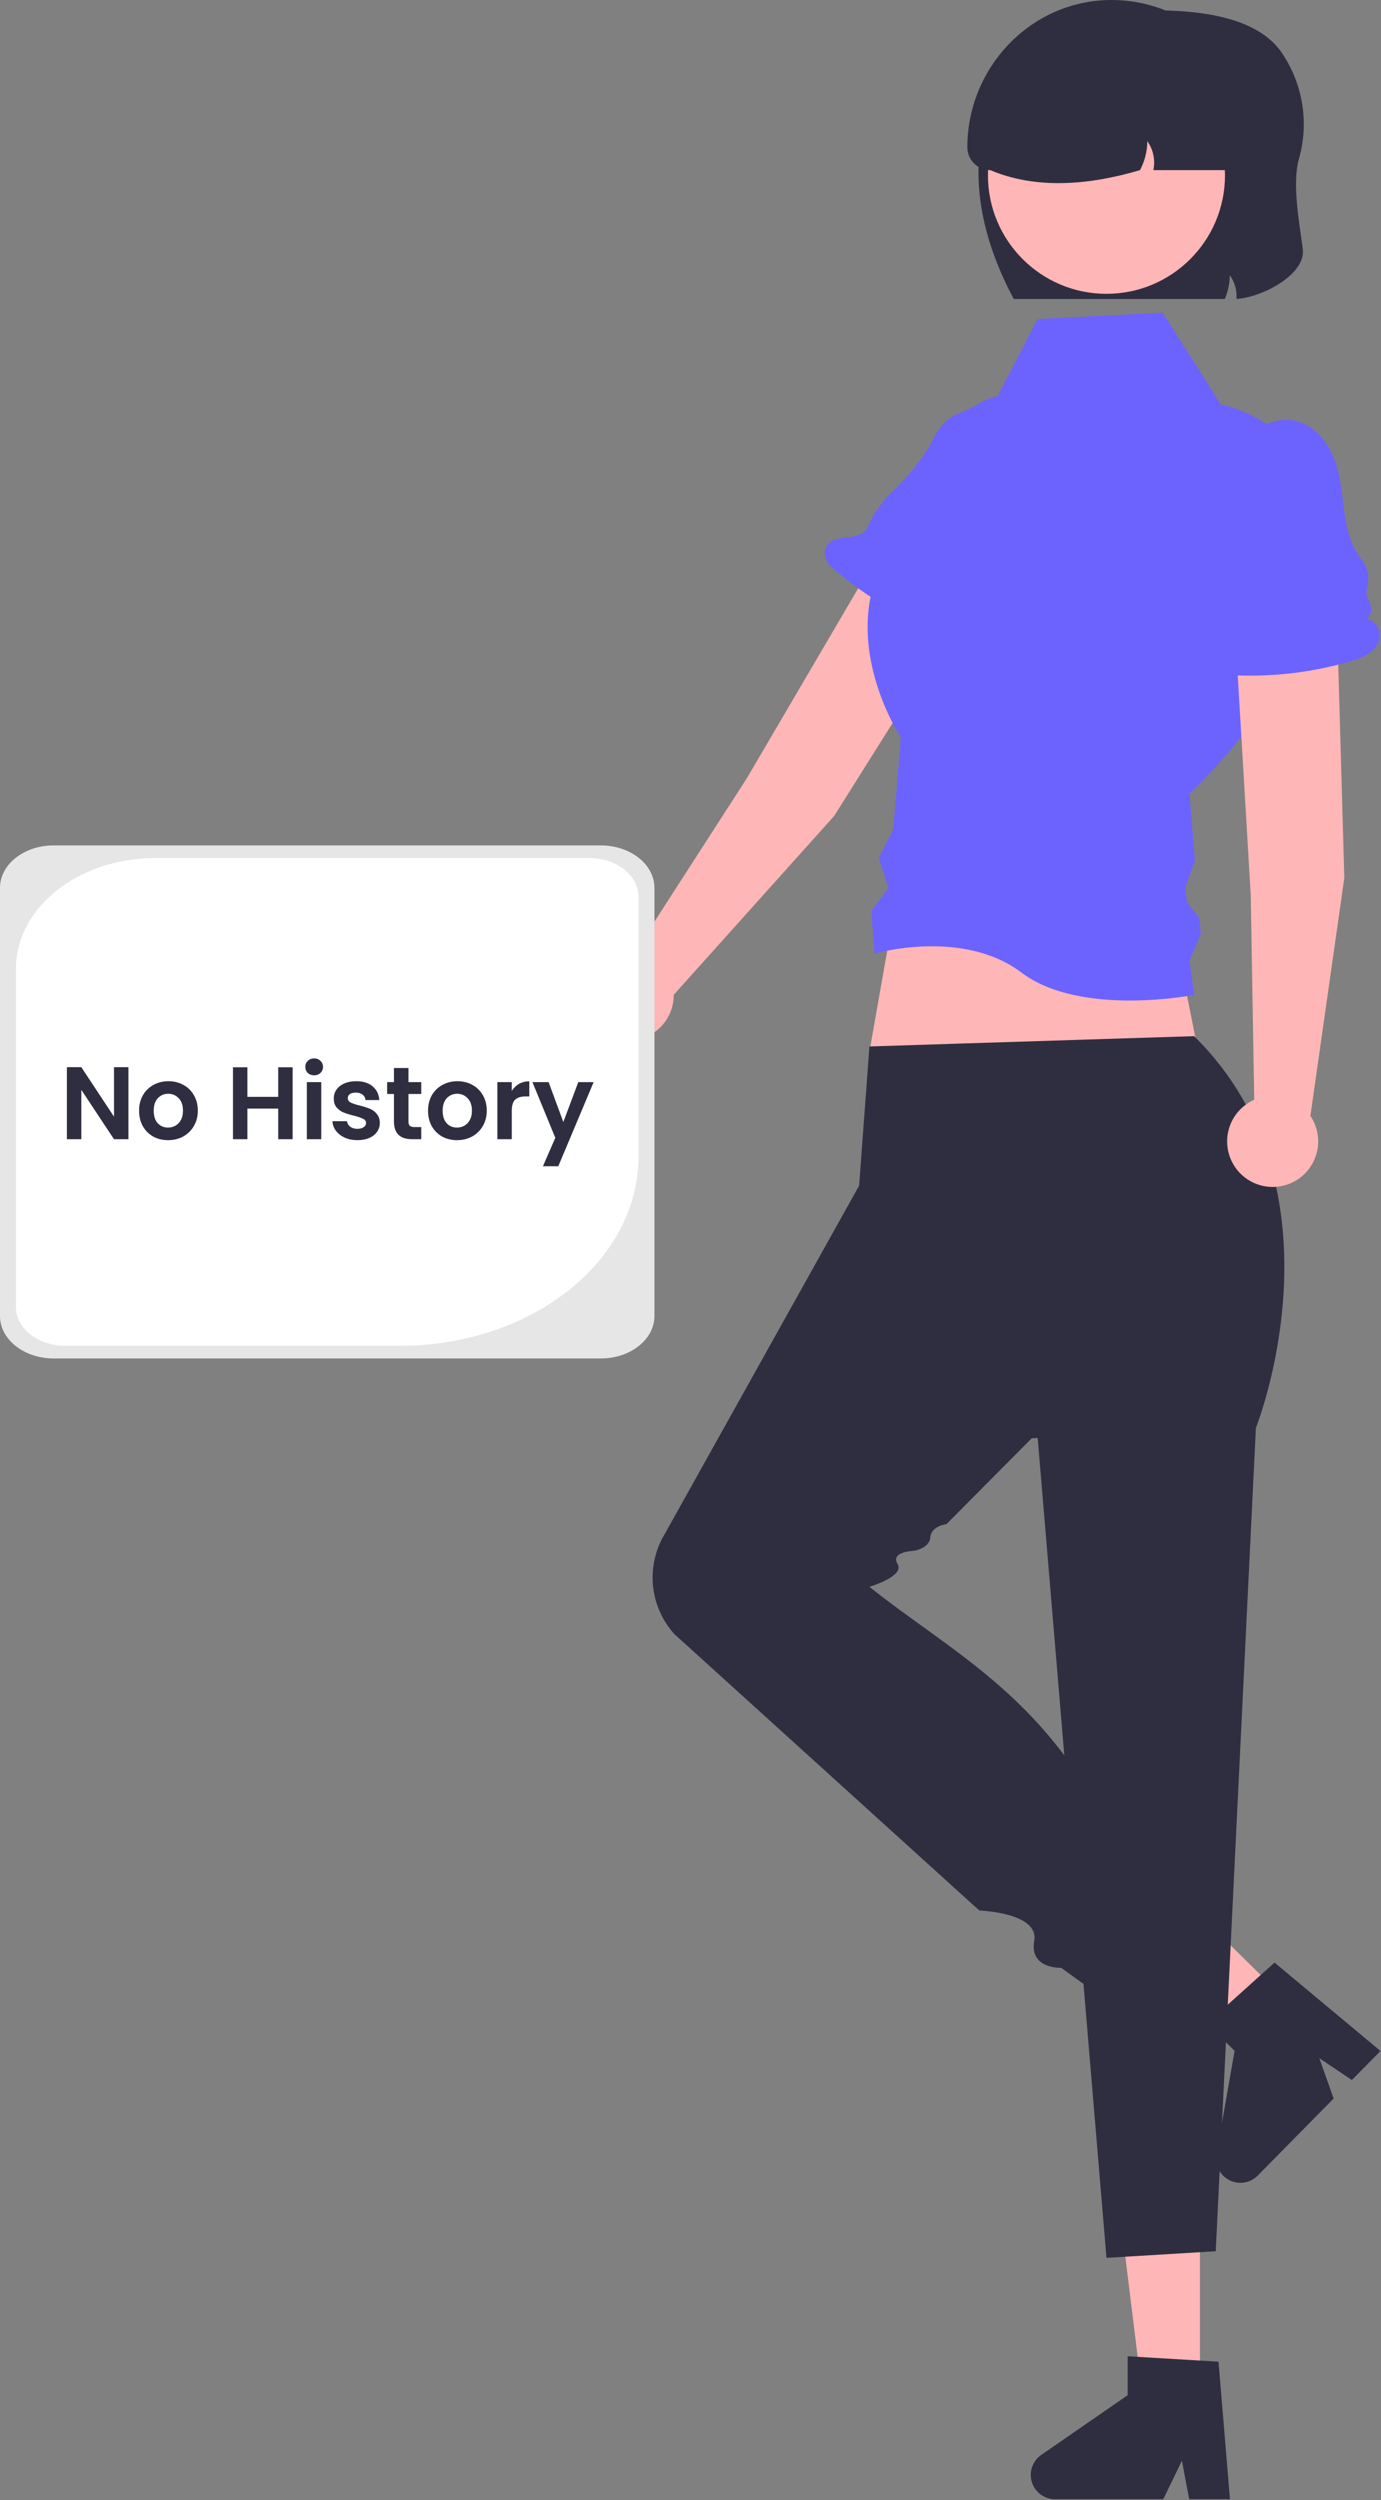 <svg width="268" height="485" viewBox="0 0 268 485" fill="none" xmlns="http://www.w3.org/2000/svg">
<rect x="0" y="0" width="268" height="485" fill="#808080" stroke="none"/>
<path d="M252.044 30.93C250.704 35.89 252.244 43.7 252.824 48.33C253.444 53.28 244.864 57.71 239.954 57.99C240.075 56.352 239.615 54.723 238.654 53.39C238.643 54.975 238.316 56.542 237.694 58H196.724C191.564 48.29 187.174 35.02 191.914 21.3C192.154 18.544 193.203 15.921 194.929 13.76C196.655 11.598 198.98 9.995 201.614 9.15L223.954 2C232.764 2 243.574 3.25 248.444 9.81C250.6 12.83 252.043 16.299 252.667 19.957C253.29 23.615 253.078 27.366 252.044 30.93Z" fill="#2F2E41"/>
<path d="M232.867 465.701H221.829L216.576 423.127H232.867V465.701Z" fill="#FFB6B6"/>
<path d="M238.692 484.825H230.777L229.364 477.352L225.745 484.825H204.751C203.745 484.825 202.765 484.504 201.954 483.907C201.144 483.311 200.545 482.471 200.246 481.51C199.946 480.55 199.962 479.518 200.29 478.567C200.618 477.616 201.242 476.794 202.07 476.223L218.835 464.644V457.089L236.469 458.141L238.692 484.825Z" fill="#2F2E41"/>
<path d="M250.193 388.591L242.443 396.451L208.438 370.302L219.875 358.702L250.193 388.591Z" fill="#FFB6B6"/>
<path d="M267.901 397.869L262.344 403.506L256.03 399.266L258.811 407.089L244.072 422.039C243.366 422.756 242.449 423.228 241.455 423.386C240.461 423.545 239.443 423.382 238.548 422.92C237.654 422.459 236.93 421.724 236.483 420.822C236.036 419.921 235.889 418.9 236.063 417.909L239.589 397.841L234.208 392.537L247.338 380.719L267.901 397.869Z" fill="#2F2E41"/>
<path d="M161.898 158.267L195.285 105.148C196.693 102.894 197.158 100.176 196.579 97.582C196.001 94.987 194.426 92.724 192.194 91.281C191.039 90.534 189.744 90.031 188.388 89.801C187.033 89.571 185.644 89.619 184.308 89.943C182.972 90.268 181.715 90.86 180.616 91.686C179.516 92.511 178.596 93.552 177.911 94.745L144.922 150.986L123.437 184.315C121.649 184.002 119.809 184.248 118.166 185.018C116.522 185.788 115.156 187.046 114.253 188.619C113.349 190.193 112.952 192.007 113.115 193.814C113.278 195.621 113.993 197.334 115.164 198.721C116.335 200.107 117.904 201.1 119.658 201.564C121.413 202.027 123.267 201.94 124.97 201.313C126.673 200.686 128.141 199.549 129.176 198.059C130.211 196.568 130.761 194.795 130.753 192.98L161.898 158.267Z" fill="#FFB6B6"/>
<path d="M193.363 119.04L196.177 118.509C195.798 117.819 195.64 117.028 195.724 116.245C195.807 115.461 196.129 114.722 196.646 114.127C197.162 113.532 197.848 113.11 198.612 112.916C199.376 112.723 200.181 112.768 200.918 113.046C197.526 109.509 199.174 103.685 201.355 99.297C202.932 96.125 204.705 92.992 205.477 89.534C206.648 84.286 205.138 77.934 198.138 76.678C195.277 76.23 192.35 76.823 189.888 78.348C185.489 80.948 184.499 79.816 181.724 84L180.142 86.94C178.111 90.122 175.687 93.036 172.926 95.612C170.953 97.578 169.362 99.893 168.235 102.441C168.088 102.756 167.869 103.033 167.596 103.25C166.514 104.087 165.042 104.129 163.686 104.307C161.976 104.532 160.02 105.256 160.064 107.377C160.089 107.884 160.218 108.38 160.444 108.835C160.67 109.29 160.987 109.693 161.376 110.019C168.596 116.337 177.045 121.094 186.192 123.991C188.224 124.633 190.507 125.165 192.419 124.223C194.33 123.281 195.15 120.2 193.363 119.04Z" fill="#6C63FF"/>
<path d="M235.724 220L170.724 219L168.724 204L174.724 170H225.724L235.724 220Z" fill="#FFB6B6"/>
<path d="M168.724 203L166.724 230L128.992 297.592C127.179 300.601 126.384 304.115 126.724 307.611C127.064 311.108 128.521 314.402 130.879 317.006L190.051 370.623C190.051 370.623 201.684 371.004 200.704 376.502C199.724 382 205.941 381.739 205.941 381.739L212.938 386.794L216.724 358C204.002 329.594 185.137 320.929 168.724 307.825C168.724 307.825 175.645 305.767 174.185 303.384C172.724 301 177.31 300.842 177.31 300.842C177.31 300.842 180.353 300.431 180.539 298.216C180.724 296 183.675 295.665 183.675 295.665L200.23 279L243.724 277C243.724 277 262.13 230.89 231.724 201L168.724 203Z" fill="#2F2E41"/>
<path d="M200.327 266.478L214.724 438L235.929 436.716L243.724 277L200.327 266.478Z" fill="#2F2E41"/>
<path d="M201.361 61.896L225.634 60.645L236.909 78.46C236.909 78.46 258.122 82.007 256.651 107.004C255.181 132 230.841 153.935 230.841 153.935L231.882 166.953L230.075 172.116L230.307 175.015L232.772 178.085L233.025 181.26L230.841 186.284L231.724 193C231.724 193 209.762 197.36 198.243 188.68C186.724 180 169.724 185 169.724 185L169.084 176.727L172.415 172.26L170.555 166.434L173.352 160.83L174.811 143.03C174.811 143.03 158.853 119.057 177.172 101.001L184.524 88.502L192.75 78.466L201.361 61.896Z" fill="#6C63FF"/>
<path d="M260.883 170.305L259.096 107.59C259.013 104.933 257.888 102.416 255.965 100.581C254.042 98.746 251.474 97.741 248.816 97.783C247.441 97.805 246.085 98.106 244.83 98.668C243.576 99.231 242.449 100.044 241.518 101.056C240.588 102.068 239.873 103.26 239.418 104.557C238.963 105.855 238.777 107.232 238.872 108.604L242.724 173.692L243.398 213.34C241.739 214.075 240.346 215.302 239.408 216.856C238.471 218.41 238.035 220.214 238.159 222.025C238.283 223.835 238.961 225.563 240.101 226.975C241.242 228.386 242.789 229.412 244.533 229.914C246.277 230.415 248.133 230.368 249.849 229.778C251.565 229.188 253.058 228.084 254.124 226.615C255.191 225.147 255.78 223.387 255.811 221.572C255.842 219.758 255.314 217.978 254.298 216.474L260.883 170.305Z" fill="#FFB6B6"/>
<path d="M265.223 120.205C265.682 119.739 265.975 119.136 266.057 118.487C266.14 117.838 266.007 117.181 265.68 116.615C265.289 115.909 265.128 115.098 265.22 114.296C265.239 114.142 265.269 113.988 265.309 113.837C265.57 112.934 265.609 111.981 265.423 111.059C265.236 110.137 264.83 109.274 264.239 108.542C262.258 106.163 261.302 102.562 260.888 99.352C260.435 95.838 260.166 92.248 258.885 88.945C257.038 84.182 252.623 79.936 246.597 81.968C244.048 82.872 241.888 84.627 240.482 86.938C237.477 91.729 237.445 97.523 237.466 103.066L236.386 100.876C236.515 106.929 235.421 112.947 233.168 118.567C234.511 118.306 235.461 120.111 235.027 121.408C234.593 122.706 233.393 123.558 232.365 124.461C231.069 125.599 229.845 127.288 231.061 129.027C231.364 129.434 231.747 129.775 232.188 130.027C232.628 130.28 233.116 130.438 233.621 130.493C243.135 131.73 252.803 130.986 262.016 128.307C264.062 127.711 266.255 126.883 267.32 125.038C268.385 123.192 267.354 120.176 265.223 120.205Z" fill="#6C63FF"/>
<path d="M214.724 57C227.427 57 237.724 46.703 237.724 34C237.724 21.297 227.427 11 214.724 11C202.022 11 191.724 21.297 191.724 34C191.724 46.703 202.022 57 214.724 57Z" fill="#FFB6B6"/>
<path d="M243.724 28V33H223.824C224.026 32.035 224.027 31.038 223.825 30.073C223.624 29.107 223.225 28.194 222.654 27.39C222.638 29.347 222.151 31.271 221.234 33C209.727 36.403 200.069 36.337 192.155 33C190.98 33 189.853 32.533 189.022 31.702C188.191 30.871 187.724 29.744 187.724 28.569C187.724 13.239 199.808 0.322 215.135 0.006C218.861 -0.073 222.565 0.593 226.03 1.964C229.495 3.336 232.652 5.385 235.315 7.993C237.977 10.6 240.093 13.713 241.537 17.148C242.981 20.584 243.725 24.273 243.724 28V28Z" fill="#2F2E41"/>
<path d="M116.605 263.526H10.395C4.663 263.526 0 259.834 0 255.296V172.23C0 167.692 4.663 164 10.395 164H116.605C122.337 164 127 167.692 127 172.23V255.296C127 259.834 122.337 263.526 116.605 263.526Z" fill="#E6E6E6"/>
<path d="M30.174 166.452C15.22 166.452 3.097 176.05 3.097 187.89V253.533C3.097 257.698 7.361 261.074 12.621 261.074H77.566C103.157 261.074 123.903 244.648 123.903 224.386V173.992C123.903 169.828 119.639 166.452 114.379 166.452H30.174V166.452Z" fill="white"/>
<path d="M24.923 221H22.123L15.783 211.42V221H12.983V207.02H15.783L22.123 216.62V207.02H24.923V221ZM32.61 221.18C31.543 221.18 30.583 220.947 29.73 220.48C28.876 220 28.203 219.327 27.71 218.46C27.23 217.593 26.99 216.593 26.99 215.46C26.99 214.327 27.236 213.327 27.73 212.46C28.236 211.593 28.923 210.927 29.79 210.46C30.656 209.98 31.623 209.74 32.69 209.74C33.756 209.74 34.723 209.98 35.59 210.46C36.456 210.927 37.136 211.593 37.63 212.46C38.136 213.327 38.39 214.327 38.39 215.46C38.39 216.593 38.13 217.593 37.61 218.46C37.103 219.327 36.41 220 35.53 220.48C34.663 220.947 33.69 221.18 32.61 221.18ZM32.61 218.74C33.116 218.74 33.59 218.62 34.03 218.38C34.483 218.127 34.843 217.753 35.11 217.26C35.376 216.767 35.51 216.167 35.51 215.46C35.51 214.407 35.23 213.6 34.67 213.04C34.123 212.467 33.45 212.18 32.65 212.18C31.85 212.18 31.176 212.467 30.63 213.04C30.096 213.6 29.83 214.407 29.83 215.46C29.83 216.513 30.09 217.327 30.61 217.9C31.143 218.46 31.81 218.74 32.61 218.74ZM56.789 207.04V221H53.989V215.06H48.009V221H45.209V207.04H48.009V212.78H53.989V207.04H56.789ZM60.965 208.6C60.472 208.6 60.059 208.447 59.725 208.14C59.405 207.82 59.245 207.427 59.245 206.96C59.245 206.493 59.405 206.107 59.725 205.8C60.059 205.48 60.472 205.32 60.965 205.32C61.459 205.32 61.865 205.48 62.185 205.8C62.519 206.107 62.685 206.493 62.685 206.96C62.685 207.427 62.519 207.82 62.185 208.14C61.865 208.447 61.459 208.6 60.965 208.6ZM62.345 209.92V221H59.545V209.92H62.345ZM69.352 221.18C68.445 221.18 67.632 221.02 66.912 220.7C66.192 220.367 65.618 219.92 65.192 219.36C64.778 218.8 64.552 218.18 64.512 217.5H67.332C67.385 217.927 67.592 218.28 67.952 218.56C68.325 218.84 68.785 218.98 69.332 218.98C69.865 218.98 70.278 218.873 70.572 218.66C70.878 218.447 71.032 218.173 71.032 217.84C71.032 217.48 70.845 217.213 70.472 217.04C70.112 216.853 69.532 216.653 68.732 216.44C67.905 216.24 67.225 216.033 66.692 215.82C66.172 215.607 65.718 215.28 65.332 214.84C64.958 214.4 64.772 213.807 64.772 213.06C64.772 212.447 64.945 211.887 65.292 211.38C65.652 210.873 66.158 210.473 66.812 210.18C67.478 209.887 68.258 209.74 69.152 209.74C70.472 209.74 71.525 210.073 72.312 210.74C73.098 211.393 73.532 212.28 73.612 213.4H70.932C70.892 212.96 70.705 212.613 70.372 212.36C70.052 212.093 69.618 211.96 69.072 211.96C68.565 211.96 68.172 212.053 67.892 212.24C67.625 212.427 67.492 212.687 67.492 213.02C67.492 213.393 67.678 213.68 68.052 213.88C68.425 214.067 69.005 214.26 69.792 214.46C70.592 214.66 71.252 214.867 71.772 215.08C72.292 215.293 72.738 215.627 73.112 216.08C73.498 216.52 73.698 217.107 73.712 217.84C73.712 218.48 73.532 219.053 73.172 219.56C72.825 220.067 72.318 220.467 71.652 220.76C70.998 221.04 70.232 221.18 69.352 221.18ZM79.27 212.22V217.58C79.27 217.953 79.357 218.227 79.53 218.4C79.717 218.56 80.023 218.64 80.45 218.64H81.75V221H79.99C77.63 221 76.45 219.853 76.45 217.56V212.22H75.13V209.92H76.45V207.18H79.27V209.92H81.75V212.22H79.27ZM88.684 221.18C87.617 221.18 86.657 220.947 85.804 220.48C84.951 220 84.277 219.327 83.784 218.46C83.304 217.593 83.064 216.593 83.064 215.46C83.064 214.327 83.311 213.327 83.804 212.46C84.311 211.593 84.997 210.927 85.864 210.46C86.731 209.98 87.697 209.74 88.764 209.74C89.831 209.74 90.797 209.98 91.664 210.46C92.531 210.927 93.211 211.593 93.704 212.46C94.211 213.327 94.464 214.327 94.464 215.46C94.464 216.593 94.204 217.593 93.684 218.46C93.177 219.327 92.484 220 91.604 220.48C90.737 220.947 89.764 221.18 88.684 221.18ZM88.684 218.74C89.191 218.74 89.664 218.62 90.104 218.38C90.557 218.127 90.917 217.753 91.184 217.26C91.451 216.767 91.584 216.167 91.584 215.46C91.584 214.407 91.304 213.6 90.744 213.04C90.197 212.467 89.524 212.18 88.724 212.18C87.924 212.18 87.251 212.467 86.704 213.04C86.171 213.6 85.904 214.407 85.904 215.46C85.904 216.513 86.164 217.327 86.684 217.9C87.217 218.46 87.884 218.74 88.684 218.74ZM99.318 211.64C99.678 211.053 100.144 210.593 100.718 210.26C101.304 209.927 101.971 209.76 102.718 209.76V212.7H101.978C101.098 212.7 100.431 212.907 99.978 213.32C99.538 213.733 99.318 214.453 99.318 215.48V221H96.518V209.92H99.318V211.64ZM115.204 209.92L108.344 226.24H105.364L107.764 220.72L103.324 209.92H106.464L109.324 217.66L112.224 209.92H115.204Z" fill="#2F2E41"/>
</svg>
